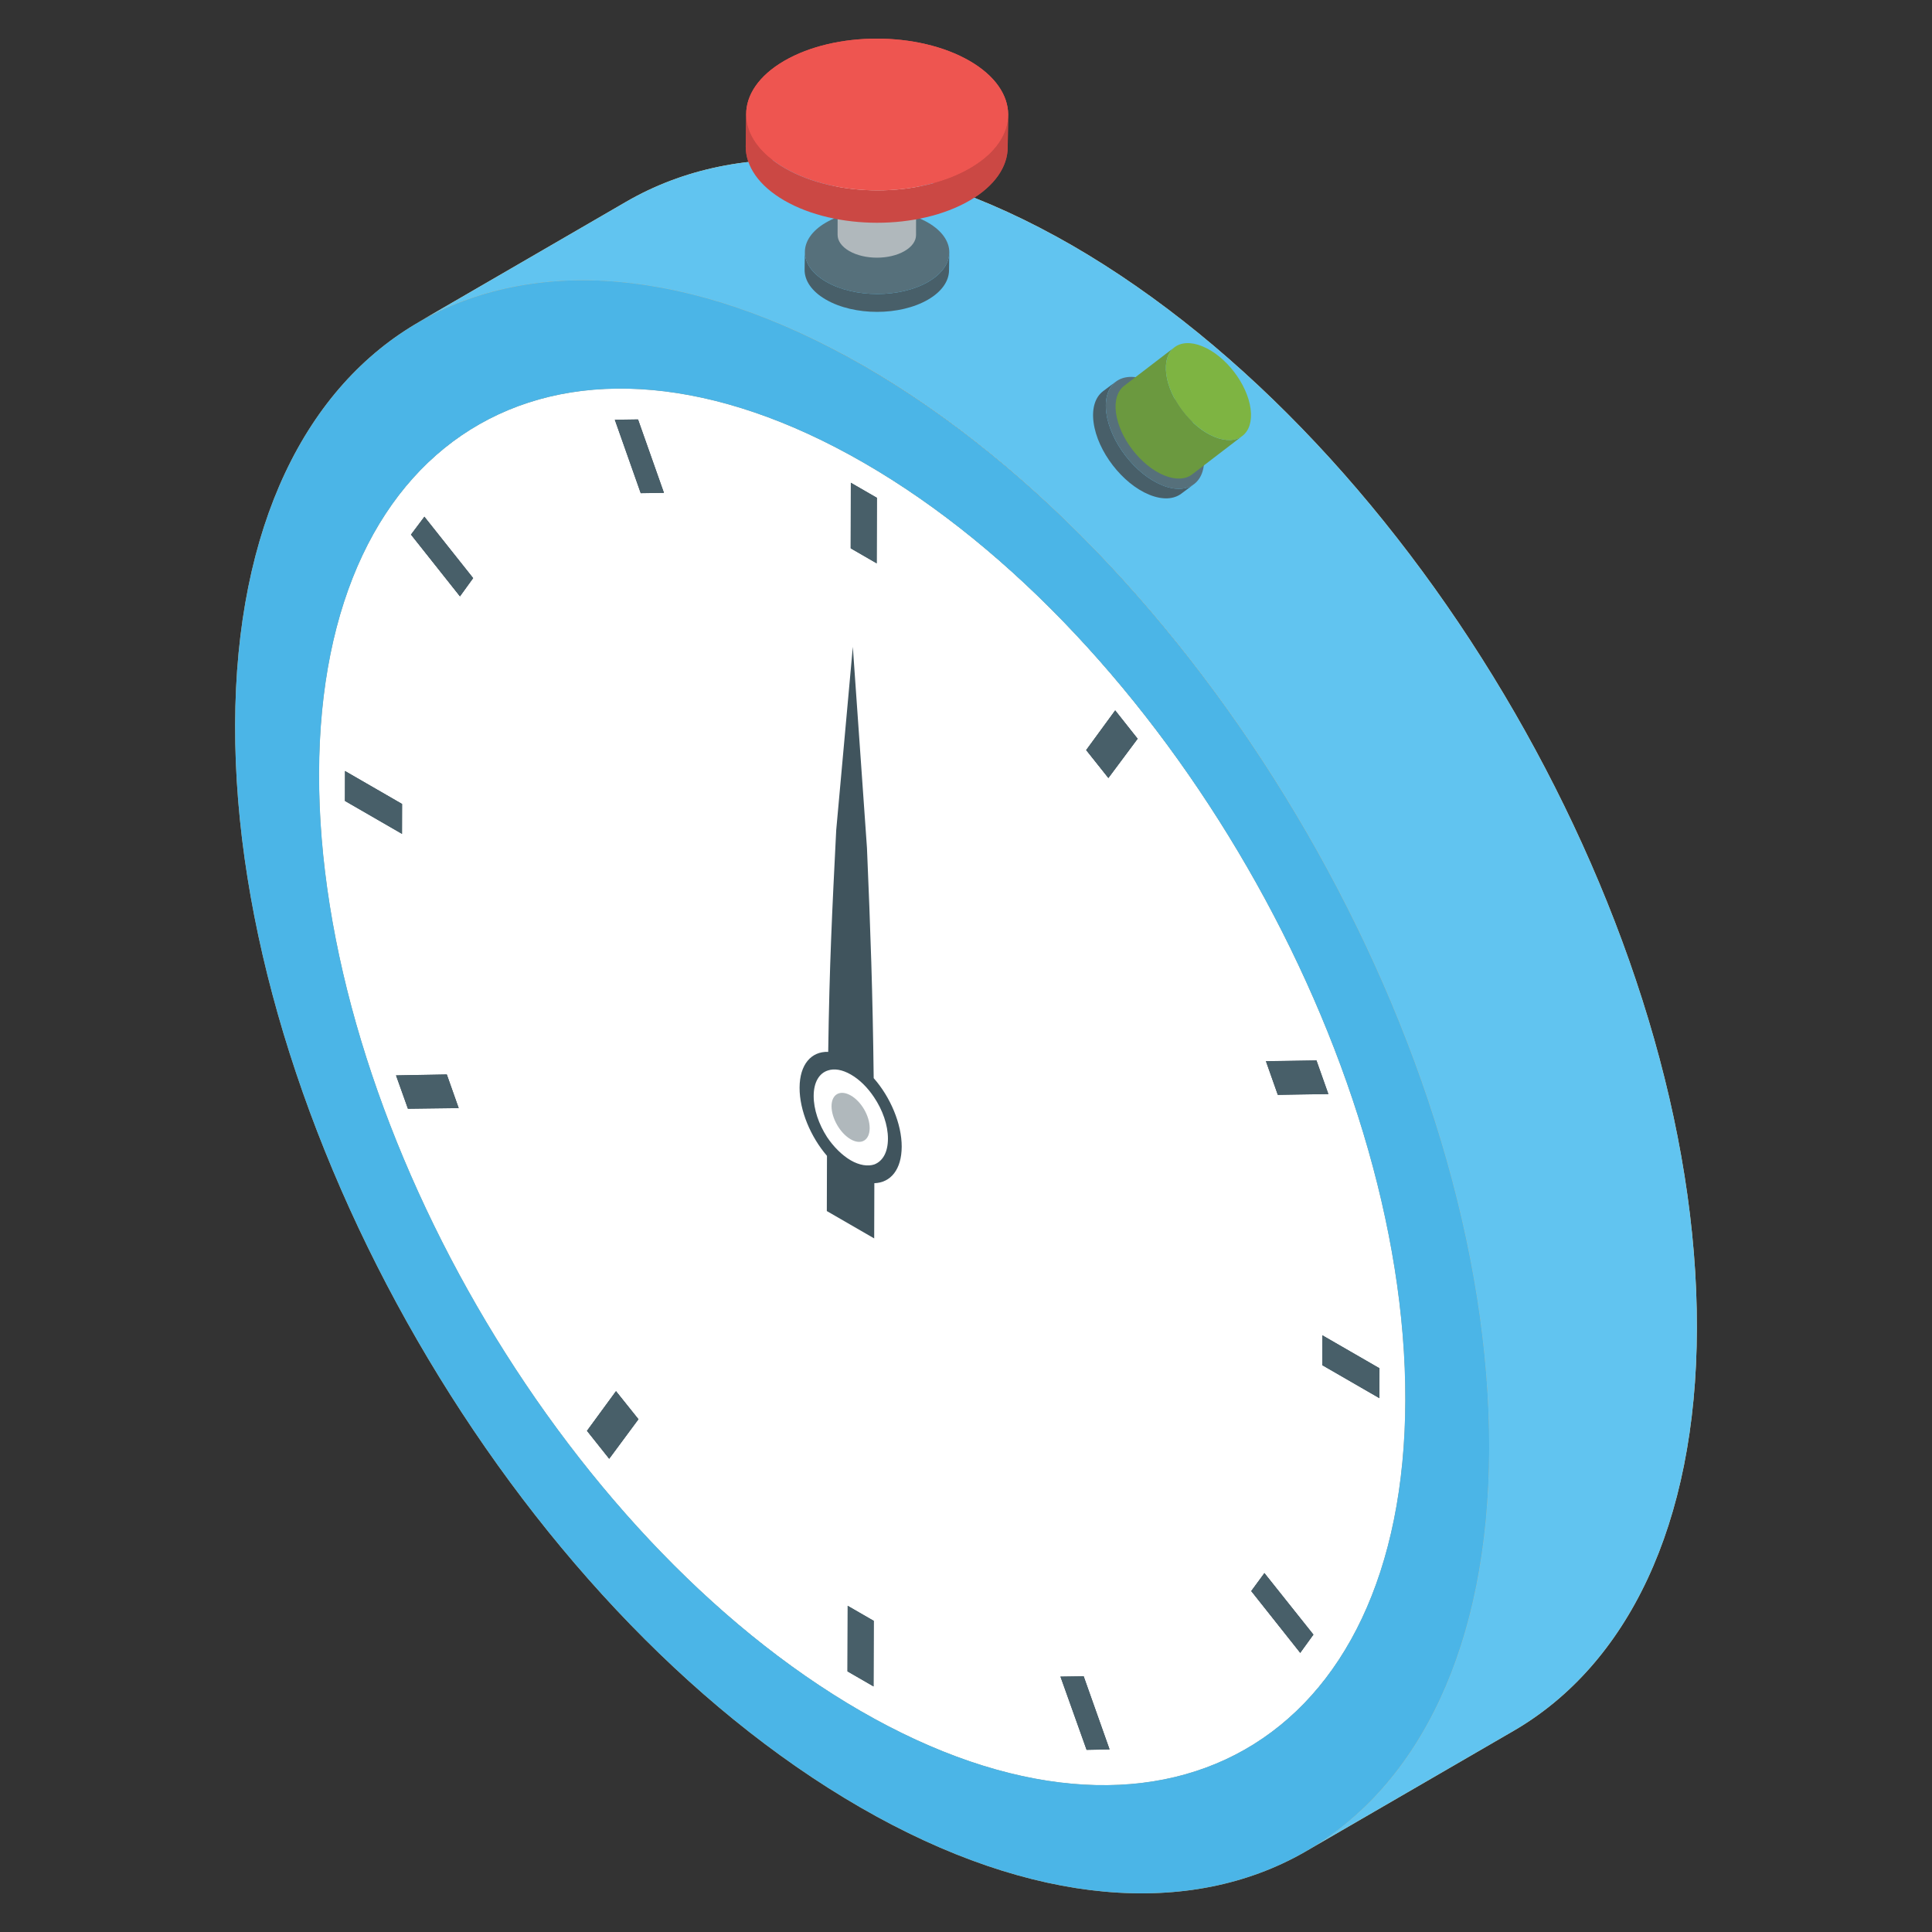 <svg xmlns="http://www.w3.org/2000/svg" enable-background="new 0 0 50 50" viewBox="0 0 50 50" id="stopwatch"><rect x="0" y="0" width="50" height="50" fill="#333333" stroke="none"/><path fill="#FFF" d="M22.362,11.983c7.747,4.473,14.032,15.351,14.007,24.261
				c-0.025,8.902-6.351,12.508-14.098,8.034c-7.754-4.477-14.038-15.362-14.013-24.265
				C8.283,11.104,14.609,7.506,22.362,11.983z M11.904,15.436l0.343-0.474l-1.263-1.591l-0.349,0.465
				L11.904,15.436 M33.65,42.778l0.343-0.474l-1.27-1.595l-0.343,0.468L33.65,42.778 M15.766,37.755
				l0.759-1.026l-0.583-0.729l-0.753,1.029L15.766,37.755 M28.685,20.137l0.759-1.018l-0.583-0.736l-0.753,1.029
				L28.685,20.137 M16.581,12.764l0.604-0.009l-0.671-1.901l-0.604,0.009L16.581,12.764 M10.556,28.695
				l1.317-0.017l-0.308-0.872l-1.317,0.024L10.556,28.695 M34.071,27.443l-1.311,0.021l0.308,0.872l1.311-0.021
				L34.071,27.443 M28.12,45.287l0.598-0.012l-0.671-1.894l-0.604,0.009L28.12,45.287 M8.928,19.952
				l-0.002,0.776l1.479,0.854l0.002-0.776L8.928,19.952 M34.22,35.332l1.479,0.854l0.002-0.776l-1.479-0.854
				L34.22,35.332 M22.608,43.646l0.005-1.699l-0.676-0.39l-0.005,1.699L22.608,43.646 M22.019,12.492
				l-0.005,1.699l0.675,0.39l0.005-1.699L22.019,12.492"></path><path fill="#D9AE6D" d="M22.369,9.479c-8.965-5.176-16.255-1.021-16.284,9.28
				c-0.029,10.301,7.214,22.84,16.179,28.015c8.959,5.172,16.249,1.025,16.278-9.277
				C38.571,27.197,31.328,14.651,22.369,9.479z M22.271,44.278c-7.753-4.476-14.038-15.362-14.013-24.265
				c0.025-8.909,6.351-12.507,14.104-8.031c7.747,4.473,14.032,15.351,14.007,24.261
				C36.344,45.146,30.018,48.751,22.271,44.278"></path><path fill="#FECD82" d="M43.915,34.376c-0.009,5.119-1.821,8.713-4.728,10.409l-5.376,3.117
				c2.907-1.687,4.718-5.29,4.728-10.409c0.029-10.295-7.206-22.839-16.167-28.015
				c-4.518-2.602-8.598-2.841-11.553-1.134l5.376-3.117c2.955-1.716,7.035-1.477,11.553,1.125
				C36.699,11.527,43.944,24.072,43.915,34.376z"></path><polygon fill="#485F69" points="11.564 27.806 11.872 28.678 10.556 28.695 10.247 27.83"></polygon><polygon fill="#485F69" points="10.983 13.37 12.247 14.961 11.904 15.436 10.634 13.835"></polygon><polygon fill="#485F69" points="22.613 41.946 22.608 43.646 21.932 43.256 21.937 41.556"></polygon><polygon fill="#485F69" points="15.942 36.001 16.525 36.73 15.766 37.755 15.189 37.03"></polygon><polygon fill="#485F69" points="10.407 20.806 10.405 21.583 8.926 20.729 8.928 19.952"></polygon><polygon fill="#485F69" points="28.046 43.381 28.717 45.275 28.12 45.287 27.443 43.39"></polygon><polygon fill="#485F69" points="32.723 40.709 33.993 42.303 33.65 42.778 32.38 41.176"></polygon><polygon fill="#485F69" points="16.513 10.854 17.184 12.755 16.581 12.764 15.91 10.863"></polygon><polygon fill="#485F69" points="35.701 35.409 35.699 36.186 34.22 35.332 34.222 34.556"></polygon><polygon fill="#485F69" points="22.695 12.882 22.69 14.581 22.015 14.191 22.019 12.492"></polygon><polygon fill="#485F69" points="34.071 27.443 34.38 28.314 33.069 28.335 32.761 27.463"></polygon><polygon fill="#485F69" points="28.861 18.382 29.444 19.118 28.685 20.137 28.108 19.412"></polygon><g><g><path fill="#485F69" d="M24.568,6.532l-0.007,0.462c-0.001,0.275-0.182,0.55-0.543,0.76
							c-0.728,0.423-1.911,0.423-2.643,0c-0.369-0.213-0.553-0.492-0.552-0.771l0.007-0.462
							c-0.001,0.279,0.183,0.558,0.552,0.771c0.733,0.423,1.915,0.423,2.643,0
							C24.386,7.082,24.567,6.807,24.568,6.532z"></path><path fill="#56707B" d="M24.016,5.761c0.733,0.423,0.736,1.108,0.009,1.531c-0.728,0.423-1.911,0.423-2.643,0
							c-0.733-0.423-0.736-1.108-0.009-1.531C22.1,5.338,23.283,5.338,24.016,5.761z"></path></g><g><path fill="#B0B8BC" d="M23.711,3.306l-0.004,2.777c-0,0.149-0.099,0.299-0.295,0.413
							c-0.395,0.23-1.037,0.23-1.435-0c-0.2-0.116-0.3-0.267-0.3-0.418l0.004-2.777
							c-0,0.151,0.1,0.303,0.3,0.418c0.398,0.23,1.04,0.23,1.435,0
							C23.613,3.604,23.711,3.455,23.711,3.306z"></path><path fill="#DDE4E7" d="M24.315,2.717c0.898,0.519,0.903,1.359,0.011,1.878c-0.893,0.519-2.344,0.519-3.242,0
							c-0.898-0.519-0.903-1.359-0.011-1.878C21.966,2.198,23.417,2.198,24.315,2.717z"></path></g><g><path fill="#CB4844" d="M26.092,2.973l-0.013,0.838c-0.001,0.499-0.33,0.998-0.985,1.379
							c-1.32,0.767-3.465,0.767-4.794,0c-0.668-0.386-1.002-0.892-1.001-1.398l0.013-0.838
							c-0.001,0.506,0.333,1.012,1.001,1.398c1.329,0.767,3.474,0.767,4.794,0
							C25.762,3.971,26.09,3.473,26.092,2.973z"></path><path fill="#EE5550" d="M25.091,1.575c1.328,0.767,1.335,2.01,0.015,2.777c-1.32,0.767-3.465,0.767-4.794,0
							c-1.329-0.767-1.336-2.01-0.016-2.777C21.617,0.808,23.762,0.808,25.091,1.575z"></path></g></g><g><g><path fill="#485F69" d="M30.906,12.526l-0.33,0.247c-0.195,0.149-0.488,0.171-0.833,0.03
							c-0.696-0.284-1.34-1.12-1.441-1.868c-0.051-0.376,0.046-0.659,0.244-0.81l0.33-0.247
							c-0.197,0.151-0.294,0.434-0.244,0.81c0.1,0.748,0.745,1.584,1.441,1.868
							C30.418,12.697,30.711,12.675,30.906,12.526z"></path><path fill="#56707B" d="M31.15,11.716c0.1,0.748-0.382,1.124-1.077,0.841
							c-0.695-0.284-1.34-1.12-1.441-1.868c-0.1-0.748,0.382-1.124,1.077-0.841
							S31.049,10.968,31.15,11.716z"></path></g><g><path fill="#6B993F" d="M32.154,11.281l-1.302,0.997c-0.169,0.129-0.422,0.148-0.722,0.026
							c-0.602-0.246-1.161-0.97-1.248-1.617c-0.044-0.326,0.04-0.57,0.211-0.702l1.302-0.997
							c-0.171,0.131-0.255,0.376-0.211,0.702c0.087,0.648,0.645,1.372,1.248,1.617
							C31.731,11.429,31.985,11.41,32.154,11.281z"></path><path fill="#7EB442" d="M32.365,10.579c0.087,0.648-0.331,0.974-0.933,0.728
							c-0.602-0.246-1.161-0.97-1.248-1.617c-0.087-0.648,0.33-0.974,0.933-0.728
							C31.719,9.207,32.278,9.931,32.365,10.579z"></path></g></g><g><path fill="#FFF" d="M22.362,11.983c7.747,4.473,14.032,15.351,14.007,24.261
				c-0.025,8.902-6.351,12.508-14.098,8.034c-7.754-4.477-14.038-15.362-14.013-24.265
				C8.283,11.104,14.609,7.506,22.362,11.983z M11.904,15.436l0.343-0.474l-1.263-1.591l-0.349,0.465
				L11.904,15.436 M33.65,42.778l0.343-0.474l-1.27-1.595l-0.343,0.468L33.65,42.778 M15.766,37.755
				l0.759-1.026l-0.583-0.729l-0.753,1.029L15.766,37.755 M28.685,20.137l0.759-1.018l-0.583-0.736l-0.753,1.029
				L28.685,20.137 M16.581,12.764l0.604-0.009l-0.671-1.901l-0.604,0.009L16.581,12.764 M10.556,28.695
				l1.317-0.017l-0.308-0.872l-1.317,0.024L10.556,28.695 M34.071,27.443l-1.311,0.021l0.308,0.872l1.311-0.021
				L34.071,27.443 M28.12,45.287l0.598-0.012l-0.671-1.894l-0.604,0.009L28.12,45.287 M8.928,19.952
				l-0.002,0.776l1.479,0.854l0.002-0.776L8.928,19.952 M34.22,35.332l1.479,0.854l0.002-0.776l-1.479-0.854
				L34.22,35.332 M22.608,43.646l0.005-1.699l-0.676-0.39l-0.005,1.699L22.608,43.646 M22.019,12.492
				l-0.005,1.699l0.675,0.39l0.005-1.699L22.019,12.492"></path></g><g><path fill="#4BB5E7" d="M22.369,9.479c-8.965-5.176-16.255-1.021-16.284,9.28
				c-0.029,10.301,7.214,22.84,16.179,28.015c8.959,5.172,16.249,1.025,16.278-9.277
				C38.571,27.197,31.328,14.651,22.369,9.479z M22.271,44.278c-7.753-4.476-14.038-15.362-14.013-24.265
				c0.025-8.909,6.351-12.507,14.104-8.031c7.747,4.473,14.032,15.351,14.007,24.261
				C36.344,45.146,30.018,48.751,22.271,44.278"></path></g><g><path fill="#61C4F0" d="M43.915,34.376c-0.009,5.119-1.821,8.713-4.728,10.409l-5.376,3.117
				c2.907-1.687,4.718-5.29,4.728-10.409c0.029-10.295-7.206-22.839-16.167-28.015
				c-4.518-2.602-8.598-2.841-11.553-1.134l5.376-3.117c2.955-1.716,7.035-1.477,11.553,1.125
				C36.699,11.527,43.944,24.072,43.915,34.376z"></path></g><g><polygon fill="#485F69" points="11.564 27.806 11.872 28.678 10.556 28.695 10.247 27.83"></polygon><polygon fill="#485F69" points="10.983 13.37 12.247 14.961 11.904 15.436 10.634 13.835"></polygon><polygon fill="#485F69" points="22.613 41.946 22.608 43.646 21.932 43.256 21.937 41.556"></polygon><polygon fill="#485F69" points="15.942 36.001 16.525 36.73 15.766 37.755 15.189 37.03"></polygon><polygon fill="#485F69" points="10.407 20.806 10.405 21.583 8.926 20.729 8.928 19.952"></polygon><polygon fill="#485F69" points="28.046 43.381 28.717 45.275 28.12 45.287 27.443 43.39"></polygon><polygon fill="#485F69" points="32.723 40.709 33.993 42.303 33.65 42.778 32.38 41.176"></polygon><polygon fill="#485F69" points="16.513 10.854 17.184 12.755 16.581 12.764 15.91 10.863"></polygon><polygon fill="#485F69" points="35.701 35.409 35.699 36.186 34.22 35.332 34.222 34.556"></polygon><polygon fill="#485F69" points="22.695 12.882 22.69 14.581 22.015 14.191 22.019 12.492"></polygon><polygon fill="#485F69" points="34.071 27.443 34.38 28.314 33.069 28.335 32.761 27.463"></polygon><polygon fill="#485F69" points="28.861 18.382 29.444 19.118 28.685 20.137 28.108 19.412"></polygon></g><g><g><path fill="#485F69" d="M24.568,6.532l-0.007,0.462c-0.001,0.275-0.182,0.55-0.543,0.76
							c-0.728,0.423-1.911,0.423-2.643,0c-0.369-0.213-0.553-0.492-0.552-0.771l0.007-0.462
							c-0.001,0.279,0.183,0.558,0.552,0.771c0.733,0.423,1.915,0.423,2.643,0
							C24.386,7.082,24.567,6.807,24.568,6.532z"></path><path fill="#56707B" d="M24.016,5.761c0.733,0.423,0.736,1.108,0.009,1.531c-0.728,0.423-1.911,0.423-2.643,0
							c-0.733-0.423-0.736-1.108-0.009-1.531C22.1,5.338,23.283,5.338,24.016,5.761z"></path></g><g><path fill="#B0B8BC" d="M23.711,3.306l-0.004,2.777c-0,0.149-0.099,0.299-0.295,0.413
							c-0.395,0.23-1.037,0.23-1.435-0c-0.2-0.116-0.3-0.267-0.3-0.418l0.004-2.777
							c-0,0.151,0.1,0.303,0.3,0.418c0.398,0.23,1.04,0.23,1.435,0
							C23.613,3.604,23.711,3.455,23.711,3.306z"></path><path fill="#DDE4E7" d="M24.315,2.717c0.898,0.519,0.903,1.359,0.011,1.878c-0.893,0.519-2.344,0.519-3.242,0
							c-0.898-0.519-0.903-1.359-0.011-1.878C21.966,2.198,23.417,2.198,24.315,2.717z"></path></g><g><path fill="#CB4844" d="M26.092,2.973l-0.013,0.838c-0.001,0.499-0.33,0.998-0.985,1.379
							c-1.32,0.767-3.465,0.767-4.794,0c-0.668-0.386-1.002-0.892-1.001-1.398l0.013-0.838
							c-0.001,0.506,0.333,1.012,1.001,1.398c1.329,0.767,3.474,0.767,4.794,0
							C25.762,3.971,26.09,3.473,26.092,2.973z"></path><path fill="#EE5550" d="M25.091,1.575c1.328,0.767,1.335,2.01,0.015,2.777c-1.32,0.767-3.465,0.767-4.794,0
							c-1.329-0.767-1.336-2.01-0.016-2.777C21.617,0.808,23.762,0.808,25.091,1.575z"></path></g></g><g><g><path fill="#485F69" d="M30.906,12.526l-0.33,0.247c-0.195,0.149-0.488,0.171-0.833,0.03
							c-0.696-0.284-1.34-1.12-1.441-1.868c-0.051-0.376,0.046-0.659,0.244-0.81l0.33-0.247
							c-0.197,0.151-0.294,0.434-0.244,0.81c0.1,0.748,0.745,1.584,1.441,1.868
							C30.418,12.697,30.711,12.675,30.906,12.526z"></path><path fill="#56707B" d="M31.15,11.716c0.1,0.748-0.382,1.124-1.077,0.841
							c-0.695-0.284-1.34-1.12-1.441-1.868c-0.1-0.748,0.382-1.124,1.077-0.841
							S31.049,10.968,31.15,11.716z"></path></g><g><path fill="#6B993F" d="M32.154,11.281l-1.302,0.997c-0.169,0.129-0.422,0.148-0.722,0.026
							c-0.602-0.246-1.161-0.97-1.248-1.617c-0.044-0.326,0.04-0.57,0.211-0.702l1.302-0.997
							c-0.171,0.131-0.255,0.376-0.211,0.702c0.087,0.648,0.645,1.372,1.248,1.617
							C31.731,11.429,31.985,11.41,32.154,11.281z"></path><path fill="#7EB442" d="M32.365,10.579c0.087,0.648-0.331,0.974-0.933,0.728
							c-0.602-0.246-1.161-0.97-1.248-1.617c-0.087-0.648,0.33-0.974,0.933-0.728
							C31.719,9.207,32.278,9.931,32.365,10.579z"></path></g></g><g><path fill="#B0B8BC" d="M22.02,28.352c0.274,0.158,0.488,0.53,0.487,0.844
				c-0.001,0.314-0.217,0.447-0.491,0.289c-0.274-0.158-0.496-0.544-0.496-0.858
				C21.522,28.313,21.747,28.195,22.02,28.352z"></path><path fill="#40545D" d="M22.611,27.902c0.43,0.487,0.727,1.183,0.725,1.774c-0.002,0.59-0.285,0.932-0.708,0.945
				c-0.001,0.447-0.003,0.924-0.004,1.429l-1.226-0.708c0.001-0.505,0.003-0.981,0.004-1.429
				c-0.422-0.491-0.711-1.173-0.709-1.764c0.002-0.6,0.301-0.942,0.741-0.927
				c0.031-2.242,0.102-3.652,0.207-5.737l0.43-4.745l0.366,5.205C22.53,24.145,22.584,25.626,22.611,27.902z
				 M22.629,30.135c0.216-0.085,0.35-0.313,0.351-0.665c0.001-0.352-0.139-0.748-0.362-1.077
				c-0.165-0.248-0.372-0.454-0.596-0.583c-0.224-0.129-0.431-0.163-0.597-0.106
				c-0.224,0.071-0.366,0.304-0.367,0.656c-0.001,0.352,0.131,0.733,0.346,1.067
				c0.165,0.248,0.389,0.472,0.613,0.602C22.239,30.158,22.463,30.192,22.629,30.135"></path></g></svg>